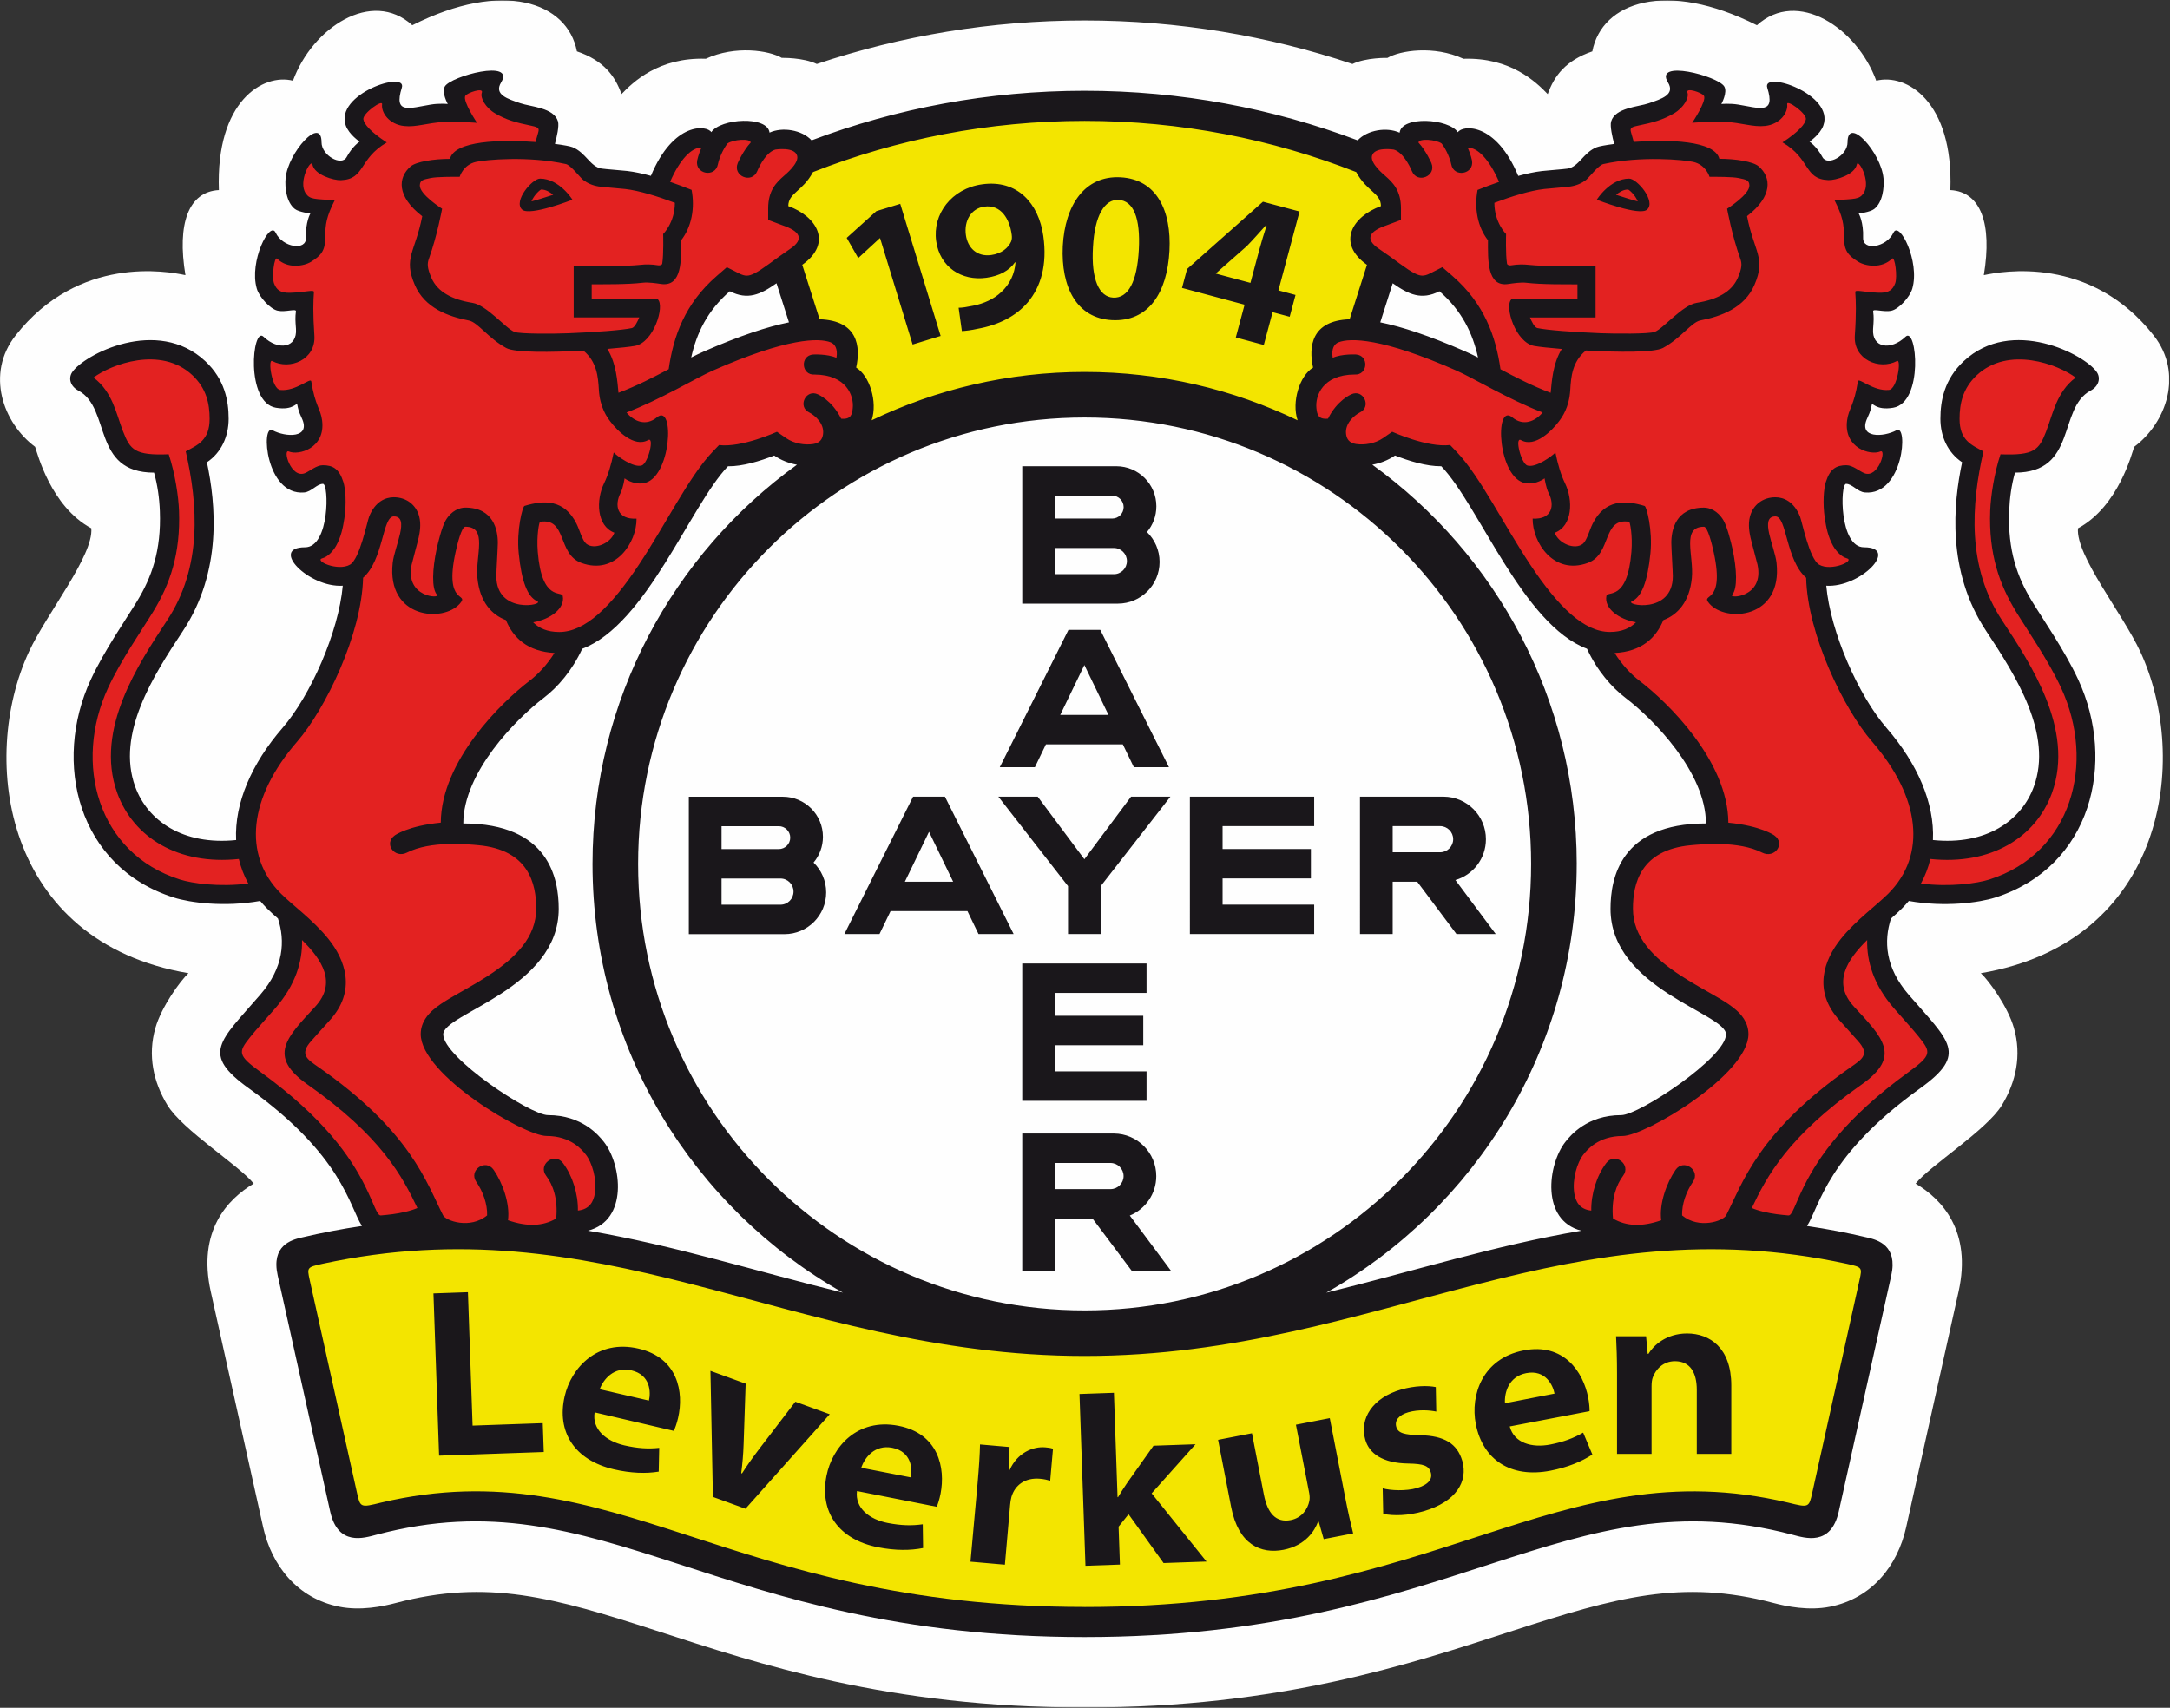 <svg xmlns="http://www.w3.org/2000/svg" xmlns:xlink="http://www.w3.org/1999/xlink" viewBox="0 0 2400 1889">
  <rect x="0" y="0" width="2400" height="1889" fill="#333333" stroke="none"/>
  <defs>
    <path id="path-1" d="M0 .433h2399.146V1888.65H0"/>
  </defs>
  <g id="Page-1" fill="none" fill-rule="evenodd">
    <g id="Bayer04-Emblem_2400x1889">
      <g id="Group-3">
        <mask id="mask-2" fill="#fff">
          <use xlink:href="#path-1"/>
        </mask>
        <path d="M687.395 104.068c12.7-13.21 41.015-40.82 93.218-39.064 32.702-15.086 70.095-9.163 84.01-.983 0 0 23.543-.56 38.723 6.75 93.145-31.22 192.783-48.12 296.226-48.12 103.44 0 203.084 16.9 296.23 48.12 15.18-7.31 38.725-6.74 38.725-6.74 13.91-8.18 51.305-14.1 84.01.99 52.2-1.75 80.512 25.86 93.217 39.07 7.21-20.18 19.786-37.16 49.327-47.25 10.53-54.7 81.73-79.4 182.07-28.92 44.78-40.58 110.48 2.66 131.99 61.34 33.05-8.33 85.45 22.43 81.95 121.01 33.49 1.76 46.51 37 37 94.09 19.92-4.22 117.72-22.42 187.81 66.64 33.43 42.49 14.02 96.77-21.54 123.26-2.37 6.63-17.25 65.94-62.13 90.11-2.67 30.07 49.42 94.35 69 136.62 55.1 118.94 27.72 320.91-176.44 355.47 9.06 8.48 29.78 36.91 36.58 60.54 8.79 30.55 2.16 60.04-13.21 85.36-16.85 27.73-79.85 67.09-95.5 86.87 29.18 17.3 62.37 52.66 47.52 119.36l-58.01 260.87c-9.51 42.5-37.84 78.47-84.06 87.78-23.44 4.73-47.91-.22-62.67-4.13-101.46-26.86-174.89-6.01-287.36 30.42-58.62 19-122.45 40.03-198.21 56.43-77.52 16.78-167.28 28.75-276.25 28.75s-198.72-11.97-276.24-28.75c-75.76-16.4-139.59-37.43-198.21-56.43-112.47-36.43-185.89-57.28-287.36-30.42-14.76 3.91-39.22 8.86-62.67 4.13-46.22-9.31-74.55-45.28-84.06-87.78l-58-260.87c-14.85-66.7 18.33-102.06 47.52-119.36-15.66-19.78-78.66-59.14-95.51-86.87-15.38-25.31-22-54.8-13.22-85.35 6.8-23.62 27.52-52.06 36.58-60.53-204.2-34.6-231.58-236.57-176.49-355.5 19.59-42.28 71.68-106.56 69.01-136.63-44.89-24.16-59.77-83.47-62.14-90.1C3.27 467.77-16.14 413.48 17.29 371c70.09-89.06 167.88-70.86 187.8-66.64-9.5-57.09 3.51-92.33 37-94.09-3.51-98.57 48.9-129.34 81.94-121.01C345.53 30.55 411.22-12.69 456 27.9 556.34-22.59 627.54 2.118 638.068 56.82c29.538 10.086 42.116 27.066 49.328 47.253" id="Fill-1" fill="#FEFEFE" mask="url(#mask-2)"/>
      </g>
      <path d="M941.162 416.078l-6.81-4.124 1.716-7.772c4.543-20.58 1.735-38.913-29.962-39.944l-7.84-.255-24.028-75.432 6.62-4.69c21.757-15.43 16.716-34.83-12.782-45.45l-7.347-2.64v-7.81c0-12.54 7.57-19.51 12.94-24.4 1.3-1.18 2.69-2.42 4.13-3.78 1.29-1.21 2.63-2.53 3.98-4.01 2.57-2.82 5.16-6.21 7.56-10.67l1.93-3.59 3.79-1.49c94.3-37.04 197-57.39 304.49-57.39 107.49 0 210.19 20.35 304.49 57.4l3.79 1.49 1.93 3.59c2.39 4.46 4.98 7.85 7.56 10.67 1.35 1.48 2.69 2.79 3.98 4.01 1.44 1.36 2.83 2.6 4.14 3.78 5.37 4.9 12.94 11.86 12.94 24.41v7.81l-7.35 2.64c-29.5 10.62-34.54 30.02-12.78 45.45l6.62 4.7-24.03 75.44-7.85.26c-31.7 1.03-34.5 19.36-29.96 39.94l1.72 7.77-6.81 4.13c-9.5 5.75-17.85 28.63-12.33 45.3l8.22 24.84-23.58-11.34c-69.81-33.56-148.06-52.37-230.73-52.37-82.67 0-160.92 18.81-230.72 52.37l-23.58 11.34 8.22-24.83c5.52-16.67-2.83-39.54-12.33-45.3m2.84 1346.07c-72.22-15.62-133.02-35.81-188.9-53.91-109.38-35.43-205.16-65-330.98-35.33-25.68 6.37-34.57 6.19-40.29-19.85l-52.17-234.84c-4.76-21.86 1.65-26.42 22.74-31.14 155.4-33.35 283.54-10.41 412.48 22.47 67.54 17.22 134.58 36.92 204.81 52.32 71.47 15.68 146.19 26.93 227.87 26.93 81.69 0 156.4-11.25 227.87-26.93 70.23-15.41 137.27-35.1 204.81-52.32 128.94-32.88 257.08-55.82 412.48-22.47 21.09 4.73 27.5 9.29 22.74 31.15l-52.17 234.84c-5.73 26.09-14.64 26.23-40.42 19.83-125.76-29.62-221.51-.06-330.85 35.36-55.88 18.1-116.68 38.29-188.9 53.92-71.72 15.52-154.76 26.54-255.57 26.54s-183.86-11.02-255.57-26.54" id="Fill-4" fill="#F3E500"/>
      <path d="M542.835 89.31c-4.538 10.58-.643 19.85 7.256 25.723 3.49 2.594 7.57 4.467 11.14 5.89 3.45 1.37 7.16 2.6 10.71 3.818 5.92 2.04 15.33 3.28 23.84 5.94 8.07 2.52 10.27 5.06 10.78 6.81.11.36-.02.84-.05 1.39-.07 1.6-.31 3.4-.63 5.26-.72 4.3-1.85 8.84-2.76 12.21l-3.32 12.29 12.62 1.64c10.06 1.3 15.73 2.55 16.72 2.93 2.22.87 4.23 2.18 6.3 3.95 1.12.96 2.17 1.98 3.18 3 1.17 1.19 2.29 2.4 3.39 3.57 2.25 2.4 5.11 5.44 8.42 7.95 3.47 2.63 7.81 4.99 13.23 5.84 4.54.71 23.39 2.12 28.85 2.76 7.61.88 15.96 2.71 24.57 5.07l9.44 2.59 3.76-9.03c11.75-28.25 25.52-39.61 35.08-43.7 4.86-2.08 8.77-2.36 11.21-2.07 1.24.14 1.93.42 2.15.52-.3-.49-.62-1.17-1.37-1.54l18.7.38c1.71-2.56 11.83-7.26 26.21-7.59 6.42-.15 11.83.69 15.31 2.06 1.71.68 2.49 1.3 2.74 1.56 39.62-2.49 58.5 17.4 50.21 34.47-2.44 5.03-5.11 8.78-7.77 11.82-1.38 1.59-2.76 3-4.1 4.28-1.48 1.42-2.92 2.71-4.27 3.93-1.6 1.45-3.09 2.82-4.43 4.19-1.48 1.51-3.02 3.25-4.4 5.27-2.94 4.31-4.77 9.37-4.77 15.53v7.81l7.35 2.65c29.7 10.69 34.95 30.39 11.69 46.21-8.49 5.78-15.91 11.39-22.7 16.32-6.69 4.86-12.18 8.61-17.29 11.21-9.21 4.69-16.76 5.62-27.59.11l-6.67-3.39-5.65 4.91c-27 23.46-39.85 50.5-46.24 79.24l-5.07 22.84 20.91-10.5c4.76-2.39 9.42-4.62 14-6.62 164.66-72.02 156.88-13.77 152.63 5.46l-1.73 7.76 6.81 4.13c7.21 4.36 14.65 19.54 14.02 35.42-.57 14.33-7.1 23.85-22.73 23.85H922.4l-.95 10.06c-1.518 16-31.43 28.22-58.8 9.32l-4.865-3.36-5.5 2.16c-15.136 5.93-32.967 11.29-46.99 11.11l-4.817-.06-3.34 3.47c-11.46 11.95-22.97 29.49-34.573 48.52-11.61 19.03-23.89 40.56-37.1 61.51-26.74 42.4-55.13 78.56-86.92 89.7l-4.41 1.55-1.98 4.23c-10.38 22.22-25.14 39.04-39.03 49.62-30.88 23.52-93.24 85.57-93.24 147.68V922h11.11c85.81 0 94.42 52.67 94.42 83.307 0 38.14-27.36 64.17-58.82 84.62-15.84 10.3-31.69 18.56-43.57 25.69-6.06 3.64-11.83 7.4-16.17 11.283-3.89 3.487-9.18 9.29-9.18 17.25 0 34.75 104.81 100.48 126.977 100.48 32.51 0 48.12 19.028 53.1 25.4 22.57 28.84 18.818 82.01-24.57 82.01H629l-4.427 3.943c-.606.525-1.52 1.255-2.75 2.09-2.627 1.77-6.87 4.12-12.885 5.91-11.86 3.523-31.6 5.163-60.77-5.696l-5.252-1.954-4.69 3.063c-14.28 9.32-49.626 6.58-58.47-8.28l-4.96-8.32-8.92 3.78c-14.52 6.144-34.35 8.467-47.91 8.967-3.75-.026-5.6-.935-8.772-6.322-4.432-7.52-8.38-18.56-15.382-32.54-15.115-30.16-42.964-72.21-111.865-121.69-27.06-19.43-28.35-27.98-26.44-34.62 1.424-4.95 5.294-11.18 12.66-20.21 7.4-9.07 17.07-19.55 28.213-32.43 28.207-32.6 30.897-65.2 22.43-93.07l-.932-3.06-2.42-2.1c-4.92-4.27-9.48-8.29-13.23-12.03-2.52-2.52-4.88-5.09-7.09-7.71l-4.1-4.87-6.27 1.08c-37.536 6.43-73 1.46-88.78-3.54-98.583-31.26-125.83-138.62-85.372-225.87 7.38-15.92 17.06-32.41 26.29-47.26 9.49-15.26 18.53-28.82 24.338-38.39 17.02-28.03 28.553-59.48 26.81-105.8-.57-15.1-2.68-30.44-6.85-45.21l-2.28-8.09h-8.41c-28.242 0-36.91-13.18-43.686-30.94-3.935-10.3-6.85-21.22-11.07-30.8-4.61-10.46-11.4-21.15-23.64-27.67-2.45-1.3-3.027-2.61-3.156-3.04-.13-.44-.092-.86.23-1.35 10.57-15.82 46.786-31.75 61.33-31.75 29.516 0 49.88 2.29 68.896 21.31 18.01 18.01 22.49 37.74 22.48 55.82-.01 16.26-6.63 30.47-19.12 38.87l-6.22 4.19 1.56 7.33c9.47 44.78 16.38 115.71-25 178.22-31.38 47.4-77.55 117.45-53.86 182.21 15.572 42.59 59.13 72.22 121.59 66.36l10.573-.99-.52-10.61c-1.81-37.07 15.61-78.31 48.53-116.26 32.46-37.42 64.5-109.68 69.39-163.61l1.14-12.47-12.52.37c-14.87.44-31.89-8.44-40.51-17.45-1.02-1.07-1.83-2.04-2.45-2.89.78-.02 1.78-.03 3.04-.03 12.55 0 20.64-8.33 25.28-16.66 4.63-8.3 7.13-18.62 8.41-28.03 1.31-9.67 1.43-19.34.78-26.6-.33-3.64-.9-7.29-1.86-10.32-2.73-8.6-9.03-10.76-12.78-10.76-4.12 0-7.55 1.33-10.05 2.61-2.04 1.04-4.08 2.41-6.15 3.84-1.27.88-2.56 1.8-3.94 2.5-.98.51-1.45.58-1.6.6-12.51 1.07-21.96-9.68-26.81-27.54-1.63-6.02-2.37-11.8-2.45-16.33 7.42 2.21 15.77 3.14 22.94 1.72 15.24-3.01 22.84-16.43 14.62-33.82-1.52-3.21-2.39-5.46-2.93-7.28-.55-1.84-.78-3.24-1.08-4.7-1.79-8.66-5.7-13.79-20.49-6.31-1.02.52-4.32 2.01-12.23.67-3.37-.57-6.89-3.15-9.96-9.98-3.06-6.8-4.73-16-5.07-25.38-.24-6.72.22-12.89 1.05-17.63 18.93 10.17 47.93 10.19 45.41-24.15-.33-4.47-.56-7.35-.6-9.95-.03-2.3.12-4.33.48-7.26.87-7.05-1.98-13.1-12.15-13.69-1.68-.1-4.11.1-6.93.43-1.76.21-3.78.47-5.82.56-1.86.08-3.14-.02-3.96-.2-3.14-.7-12.82-9.88-14.78-16.63-3.38-11.63-.67-27.76 4.36-40.03.73-1.8 1.47-3.39 2.17-4.77 6.17 6.42 14.35 10.28 21.71 11.49 9.51 1.56 27.33-1.58 26.61-20.37-.28-7.41.76-12.93 1.75-16.42.81-2.83 9.21-19.18 9.21-19.18l-15.97-1.8c-1.42-.16-9.99-1.52-11.55-2.71-4.48-3.45-6.93-14.49-6.03-24.18 1.04-11.08 9.37-26.26 17.86-35.18 2.35 9.86 10.07 17.62 17.09 21.64 6.76 3.88 23.48 9.09 31.37-5.76 2.53-4.75 5.38-8.14 7.53-10.3 1.01-1.02 1.89-1.78 2.51-2.27.24-19.14-8.17-25.11-10.39-31.21-2.78-7.65 4.22-18.67 22.86-27.58 5.87-2.81 11.5-4.61 15.87-5.46-.94 4.77-1.2 9.29-.32 13.38 1.77 8.24 7.64 12.9 14.44 14.42 5.43 1.21 11.49.46 16.3-.3 4.85-.78 10.38-1.96 16.23-2.93 4.09-.67 8.09-.8 11.07-.77 2.89.02 25.7 2.18 25.7 2.18s-11.38-20.76-12.32-23.68c-.48-1.51-.72-2.74-.77-3.58.33-.28.24.29 1.18-.28 2.15-1.3 4.89-2.59 7.96-3.83 6.73-2.71 14.96-5.09 22.54-6.41 3.72-.65 6.77-.94 9.13-1.02m1521.7 527.34c-.64.91-1.4 1.89-2.27 2.8-8.62 9.01-25.63 17.89-40.51 17.45l-12.52-.37 1.13 12.48c4.89 53.93 36.94 126.19 69.39 163.61 32.92 37.95 50.34 79.19 48.53 116.26l-.51 10.61 10.58.99c62.46 5.86 106.01-23.78 121.59-66.36 23.69-64.77-22.48-134.82-53.86-182.22-41.38-62.5-34.47-133.44-25-178.21l1.55-7.33-6.22-4.18c-12.48-8.4-19.11-22.61-19.11-38.86-.01-18.08 4.47-37.81 22.48-55.82 19.02-19.01 39.38-21.3 68.9-21.3 14.54 0 50.75 15.92 61.32 31.75.33.48.37.91.23 1.35-.13.43-.71 1.73-3.16 3.04-12.23 6.52-19.03 17.21-23.64 27.67-4.22 9.58-7.14 20.49-11.07 30.8-6.77 17.76-15.44 30.94-43.68 30.94h-8.4l-2.28 8.09c-4.17 14.77-6.28 30.12-6.85 45.21-1.74 46.32 9.79 77.77 26.81 105.81 5.81 9.57 14.85 23.13 24.34 38.39 9.23 14.85 18.91 31.34 26.29 47.26 40.46 87.26 13.21 194.62-85.37 225.88-15.78 5.01-51.24 9.98-88.77 3.55l-6.27-1.07-4.1 4.866c-2.2 2.62-4.57 5.19-7.08 7.72-3.74 3.74-8.3 7.76-13.23 12.03l-2.41 2.09-.93 3.064c-8.47 27.866-5.78 60.47 22.43 93.07 11.14 12.88 20.81 23.36 28.21 32.43 7.36 9.03 11.23 15.26 12.66 20.216 1.906 6.63.62 15.19-26.44 34.62-68.9 49.48-96.75 91.526-111.864 121.69-7.004 13.98-10.95 25.02-15.38 32.54-3.18 5.39-5.03 6.3-8.78 6.326-13.56-.5-33.39-2.82-47.91-8.97l-8.92-3.77-4.954 8.32c-8.85 14.86-44.19 17.6-58.47 8.28l-4.694-3.06-5.25 1.96c-29.172 10.85-48.91 9.21-60.772 5.69-6.02-1.79-10.26-4.14-12.885-5.91-1.23-.84-2.15-1.57-2.75-2.09-51.964-3.94-55.72-57.11-33.15-85.96 4.98-6.37 20.59-25.4 53.1-25.4 22.166 0 126.977-65.73 126.977-100.48 0-7.96-5.29-13.76-9.18-17.245-4.34-3.88-10.1-7.64-16.17-11.28-11.88-7.13-27.73-15.39-43.57-25.69-31.46-20.45-58.82-46.484-58.82-84.62 0-30.64 8.6-83.31 94.41-83.31h11.1v-11.2c0-62.11-62.36-124.16-93.24-147.673-13.9-10.58-28.65-27.4-39.04-49.613l-1.98-4.232-4.41-1.548c-31.79-11.14-60.18-47.3-86.92-89.71-13.21-20.95-25.49-42.48-37.1-61.51-11.61-19.04-23.11-36.57-34.58-48.52l-3.34-3.47-4.82.06c-14.02.18-31.85-5.18-46.98-11.12l-5.505-2.16-4.87 3.36c-27.37 18.9-57.28 6.68-58.793-9.32l-.95-10.06h-10.11c-15.627 0-22.15-9.52-22.72-23.85-.637-15.88 6.81-31.06 14.012-35.42l6.81-4.12-1.72-7.78c-4.25-19.24-12.03-77.48 152.63-5.46 4.58 2 9.23 4.23 14 6.63l20.91 10.5-5.08-22.85c-6.39-28.74-19.24-55.78-46.25-79.24l-5.65-4.91-6.67 3.39c-10.82 5.51-18.38 4.58-27.59-.11-5.11-2.6-10.6-6.35-17.29-11.21-6.8-4.93-14.21-10.54-22.707-16.32-23.252-15.82-18.002-35.52 11.69-46.21l7.35-2.64V228c0-6.164-1.83-11.22-4.76-15.527-1.37-2.02-2.92-3.76-4.39-5.27-1.344-1.373-2.835-2.746-4.434-4.192-1.35-1.22-2.78-2.51-4.27-3.93-1.33-1.28-2.72-2.69-4.1-4.27-2.65-3.04-5.33-6.79-7.77-11.82-8.29-17.07 10.58-36.96 34.71-26.05l15.61-8.82c.26-.26.93-.47 2.63-1.14 3.49-1.38 8.9-2.21 15.32-2.06 14.38.34 24.5 5.04 26.21 7.59l18.707-.37c-.75.37-1.08 1.05-1.376 1.54.22-.11.92-.38 2.15-.52 2.45-.29 6.35-.01 11.21 2.07 9.56 4.09 23.33 15.46 35.08 43.71l3.76 9.03 9.44-2.58c8.61-2.36 16.96-4.18 24.57-5.06 5.45-.64 24.3-2.05 28.84-2.75 5.42-.84 9.75-3.2 13.22-5.83 3.31-2.51 6.17-5.55 8.417-7.95 1.107-1.17 2.22-2.38 3.39-3.56 1.01-1.03 2.06-2.04 3.18-3 2.07-1.77 4.08-3.08 6.3-3.95.99-.39 6.66-1.63 16.72-2.93l12.62-1.63-3.33-12.29c-.91-3.37-2.048-7.91-2.77-12.21-.31-1.86-.55-3.66-.62-5.26-.03-.55-.157-1.03-.05-1.38.51-1.75 2.71-4.29 10.77-6.81 8.51-2.65 17.92-3.9 23.84-5.93 3.54-1.21 7.25-2.44 10.7-3.81 3.57-1.42 7.65-3.29 11.14-5.89 7.99-5.94 11.88-15.36 7.09-26.09 2.2.22 5.23.68 9.29 1.39 7.58 1.32 15.81 3.7 22.55 6.41 3.07 1.24 5.81 2.53 7.953 3.83.44.27.804.5 1.1.71-.116.89-.34 2.06-.69 3.16-.93 2.92-12.32 23.68-12.32 23.68s22.82-2.16 25.71-2.19c2.98-.02 6.98.11 11.07.78 5.85.96 11.37 2.15 16.22 2.92 4.8.76 10.87 1.51 16.29.3 6.8-1.52 12.67-6.18 14.44-14.42.88-4.09.62-8.61-.32-13.37 4.37.85 9.99 2.66 15.862 5.46 18.64 8.91 25.642 19.93 22.86 27.58-2.22 6.1-10.62 12.07-10.96 12.3l-13.048 8.73s13.29 9.91 13.63 10.18c.62.49 1.49 1.25 2.51 2.27 2.15 2.16 5 5.55 7.53 10.3 7.89 14.84 24.61 9.63 31.36 5.76 7.022-4.03 14.74-11.78 16.82-21.92 8.76 9.19 17.1 24.37 18.13 35.45.91 9.69-1.54 20.74-6.03 24.19-1.56 1.19-10.13 2.55-11.55 2.71l-15.98 1.8s8.4 16.35 9.21 19.17c1 3.49 2.04 9.01 1.75 16.42-.72 18.79 17.1 21.93 26.61 20.37 7.37-1.21 15.55-5.07 21.71-11.49.7 1.38 1.44 2.97 2.18 4.77 5.03 12.27 7.74 28.4 4.36 40.03-1.96 6.76-11.64 15.93-14.78 16.63-.82.19-2.102.29-3.96.2-2.05-.09-4.06-.35-5.822-.56-2.817-.34-5.24-.53-6.92-.43-10.17.6-13.02 6.65-12.15 13.7.36 2.924.51 4.96.48 7.26-.03 2.6-.26 5.48-.59 9.95-2.53 34.34 26.48 34.32 45.4 24.15.82 4.74 1.283 10.91 1.04 17.63-.34 9.38-2.01 18.58-5.07 25.374-3.07 6.83-6.58 9.41-9.96 9.98-7.92 1.33-11.21-.16-12.237-.67-14.79-7.47-18.7-2.35-20.5 6.31-.3 1.46-.53 2.86-1.08 4.7-.542 1.82-1.412 4.07-2.93 7.28-8.22 17.393-.62 30.805 14.61 33.82 7.17 1.42 15.52.49 22.94-1.72-.08 4.535-.82 10.31-2.452 16.333-4.84 17.86-14.3 28.61-26.81 27.54-.15-.02-.62-.09-1.6-.6-1.38-.71-2.67-1.63-3.95-2.5-2.08-1.43-4.12-2.8-6.16-3.84-2.49-1.28-5.93-2.61-10.05-2.61-3.75 0-10.05 2.16-12.772 10.76-.96 3.03-1.53 6.68-1.86 10.32-.65 7.26-.53 16.93.78 26.6 1.27 9.41 3.78 19.73 8.4 28.03 4.64 8.34 12.73 16.67 25.27 16.67 1.12 0 2.07.05 2.86.12" id="Fill-6" fill="#E32221"/>
      <path d="M1130.585 1405.773V1253.83h101.482c25.85.18 46.75 21.195 46.75 47.102 0 19.7-12.095 36.587-29.257 43.623l45.637 61.218h-43.433l-43.42-57.862h-41.59v57.87h-36.17zm112.073-104.87c0-7.97-6.403-14.418-14.34-14.495h-61.563v28.924h61.566c7.94-.08 14.34-6.525 14.34-14.43zm25.4-235.193v32.566h-101.3v25.33l97.674-.016v32.548h-97.673v28.953h101.3v32.55h-137.47v-151.93h137.47zM899.8 954.106c8.598 8.377 13.94 20.083 13.94 33.045 0 25.43-20.625 46.1-46.06 46.14H761.84V881.3l104.097.002c24.433.046 44.224 19.878 44.224 44.323 0 10.842-3.9 20.775-10.36 28.48zm-101.774 46.605h65.158c7.986 0 14.432-6.47 14.432-14.49 0-7.99-6.442-14.46-14.428-14.46h-65.162v28.96zm0-61.5h63.29c6.988 0 12.67-5.67 12.67-12.66 0-6.97-5.682-12.66-12.67-12.66h-63.29v25.33zm229.454-19.11l-26.69 55.19h53.36l-26.673-55.19zm93.58 113.06h-38.845l-12.23-25.33h-85.022l-12.243 25.34h-38.83l75.97-151.93h35.22l75.98 151.93zm471.77-119.36h-52.546v28.94h52.545c7.95-.04 14.37-6.52 14.37-14.46 0-7.95-6.43-14.42-14.38-14.47zm-25.404 61.5h-27.144v57.87h-36.17V881.22h92.4c25.912.082 46.897 21.126 46.897 47.07 0 21.423-14.16 39.467-33.75 45.155l44.58 59.706h-43.42l-43.4-57.87zm-113.963-94.06v32.56h-101.3v25.33l97.673-.01v32.55h-97.67v28.95h101.3v32.55h-137.473V881.23h137.472zm-202.55 0h43.54l-77.053 98.92v53.01h-36.184v-53.01l-77.04-98.92h43.524l51.615 69.19 51.6-69.18zm-51.61-145.63l-26.69 55.19h53.363l-26.672-55.19zm93.58 113.06h-38.84l-12.23-25.33h-85.023l-12.242 25.33h-38.826l75.965-151.93h35.22l75.98 151.93zM1268.54 588.5c8.6 8.377 13.95 20.083 13.95 33.047 0 25.43-20.63 46.1-46.065 46.14h-105.83v-152l104.1.008c24.43.05 44.222 19.88 44.222 44.32 0 10.85-3.9 20.78-10.36 28.48zm-101.77 46.6h65.16c7.99 0 14.435-6.478 14.435-14.493 0-7.984-6.44-14.46-14.43-14.46h-65.156V635.1zm0-61.505h63.29c6.99 0 12.677-5.674 12.677-12.666 0-6.97-5.683-12.67-12.674-12.67l-63.287-.01v25.33zm497.72 978.57l54.81-10.653c-1.666-9.055-9.8-26.837-31.367-22.644-19.464 3.78-24.213 21.78-23.447 33.3zm93.544 8.765l-88.287 16.895c4.784 18.348 24.5 23.958 44.87 20 14.96-2.91 25.94-7.143 36.34-13.164l10.185 24.24c-11.933 7.86-27.434 14.18-46.264 17.84-44.167 8.59-74.998-12.18-82.668-51.64-6.2-31.9 7.294-72.49 53.016-81.38 44.296-8.61 65.76 23.63 71.33 52.29 1.198 6.16 1.586 11.82 1.478 14.93zm-228.207 113.62l-.59-28.27c8.81 2.46 25.71 3.182 37.615-.23 13.425-3.85 17.6-10.3 15.595-17.306-2.123-7.41-7.79-9.558-24.703-9.88-28.74-.317-43.57-11.24-47.796-26.58-6.59-22.98 8.144-46.24 39.61-55.266 15.05-4.314 29.52-4.583 38.42-2.73l.513 27.102c-6.45-1.378-19.26-2.6-30.86.73-10.53 3.02-15.39 9.132-13.36 16.202 2.01 7.003 8.93 8.743 26.68 9.22 26.62.614 40.69 9.335 46.3 28.32 6.48 22.613-6.48 45.33-43.01 55.81-16.91 4.846-32.74 5.244-44.39 2.875zm-59.116-105.91l17.04 87.644c3.19 16.41 6.24 29.653 8.84 39.864l-32.58 6.334-5.51-19.294-.84.165c-3.46 9.405-13.31 26.1-38.13 30.93-24.94 4.844-49.79-5.597-57.89-47.245l-14.46-74.388 37.46-7.284 13.21 67.93c3.95 20.292 13.26 31.317 29.65 28.13 12.68-2.464 18.93-12.644 20.6-21.052.55-2.694.47-5.79-.16-9.046l-14.66-75.41 37.46-7.28zm-238.74-28.04l4.03 115.492.54-.02c3.02-5.073 6.56-10.653 9.86-15.45l29.37-41.48 46.47-1.625-48.52 54.335 60.69 75.43-47.5 1.655-38.73-53.986-11.02 13.75 1.47 41.92-38.11 1.33-6.63-190.02 38.12-1.33zm-158.63 186.82l7.83-86.46c1.7-19.45 2.49-31.88 2.71-43.222l32.68 2.856-.91 25.4.98.082c8.49-19.074 25.7-26.33 39.54-25.116 3.55.306 5.46.567 8.42 1.51l-3.09 35.388c-3.38-.98-6.61-1.76-11.17-2.162-16.51-1.443-27.85 6.874-31.72 20.237-.7 2.612-1.16 5.625-1.43 8.644l-5.78 66.17-38.01-3.322zm-120.8-103.9l54.81 10.656c1.85-9.018.97-28.553-20.6-32.747-19.46-3.78-30.61 11.12-34.21 22.09zm83.45 43.17l-88.19-17.404c-2.43 18.802 13.75 31.39 34.12 35.35 14.97 2.906 26.73 3.095 38.63 1.408l.37 26.288c-14.01 2.82-30.75 2.87-49.58-.79-44.16-8.58-64.97-39.39-57.3-78.85 6.2-31.9 33.92-64.48 79.64-55.59 44.3 8.61 52.12 46.54 46.55 75.2-1.19 6.154-2.96 11.553-4.22 14.396zm-250.26-150.364l38.96 14.178-2.25 66.585c-.35 11.82-1.36 22.2-2.64 32.4l.82.3c5.73-8.93 11.57-17.18 18.68-26.57l40.35-52.72 38.05 13.84-93.21 104.53-36.03-13.11-2.71-139.45zm-122.44 20.344l54.41 12.56c2.16-8.95 1.96-28.508-19.44-33.45-19.32-4.46-30.98 10.046-34.96 20.884zm81.9 46.05l-87.52-20.47c-3.09 18.7 12.64 31.85 32.86 36.514 14.86 3.43 26.61 4.025 38.56 2.756l-.55 26.283c-14.1 2.326-30.83 1.792-49.52-2.523-43.84-10.12-63.56-41.632-54.51-80.8 7.31-31.662 36.14-63.26 81.53-52.782 43.97 10.153 50.46 48.334 43.9 76.78-1.41 6.106-3.36 11.44-4.73 14.236zm-259.54 27.43l-6.26-179.48 38.13-1.33 5.16 147.56 77.61-2.71 1.12 31.92-115.74 4.04zm1302.76-1.976v-89.37c0-15.93-.47-29.353-1.06-40.736h33.19l1.79 19.403h.87c5.28-8.89 19.39-22.49 42.68-22.49 25.15 0 48.91 15.92 48.91 57.49v75.71h-38.16v-70.84c0-18.75-7.11-31.69-24.17-31.69-13.13 0-21.24 9.2-24.44 17.76-1.04 2.58-1.41 6.42-1.41 9.85v74.92h-38.16zm12.09-1398.51c-5.15 0-9.43 2.834-13.21 5.786 9.38 3.07 19.8 6.314 24.07 7.3-2.91-7.17-9.71-13.09-10.85-13.09zm-34.46 11.23s14.4-23.32 35.81-23.32c8.7 0 29.93 25.06 19.85 34.253-8.38 7.65-55.65-10.934-55.65-10.934zm-1132.93 0s-47.27 18.584-55.66 10.933c-10.07-9.194 11.15-34.25 19.86-34.25 21.42 0 35.81 23.32 35.81 23.32zm-34.46-11.23c-1.14 0-7.94 5.916-10.86 13.09 4.27-.99 14.7-4.234 24.08-7.304-3.78-2.953-8.06-5.79-13.21-5.79zm410.69 171.425l-35.97-117.63-.44.13-23.75 21.87-12.74-22.34 32.8-29.57 26.41-8.08 44.68 146.13-30.98 9.47zm54.5-14.84l-3.62-25.81c4.45-.05 8.71-.81 16.04-2.27 11.88-2.34 23.23-7.52 31.08-15.05 9.54-8.76 14.85-20.14 15.81-32.8l-.57-.15c-6.42 9.07-16.74 14.99-31.63 17.08-27.2 3.82-51.48-11.62-55.54-40.51-4.21-29.95 16.96-58.12 50.75-62.87 39.2-5.51 62.69 21.22 67.75 57.24 4.45 31.6-2.54 55.85-17.15 73.27-12.93 15.21-32.25 25.2-55.79 29.35-6.32 1.44-12.97 2.27-17.11 2.49zm24.62-137.67c-14.12 1.98-22.48 15.35-20.17 31.57 1.96 13.81 12.09 24.19 28.06 21.95 11.48-1.62 18.7-7.85 21.89-14.82.83-2.06 1.16-4.4.71-7.59-2.28-17.27-11.63-33.77-30.49-31.12zM1229.8 354.1c-39.018-2.05-56.493-36.48-54.383-81.77 2.4-45.79 24.48-78.28 63.76-76.226 40.236 2.107 56.55 37.15 54.24 81.233-2.437 46.567-23.26 78.87-63.616 76.756zm1.385-24.888c16.554.867 26.493-17.567 28.356-53.126 1.82-34.844-5.85-54.12-22.48-54.99-15.25-.8-26.41 17.13-28.24 52.33-2.18 36.003 6.99 54.982 22.35 55.787zm166.56 52.36l-30.963-8.293 9.715-36.25-69.2-18.54 5.6-20.9 83.91-74.47 40.488 10.85-23.37 87.22 18.903 5.07-6.463 24.13-18.905-5.07-9.714 36.25zm-53.04-78.925l38.26 10.25 9.83-36.685c2.33-8.7 5.066-17.474 8.042-26.684l-.81-.286c-7.464 8.268-13.782 15.544-21.11 23.044l-33.95 29.943-.264.41zM897.6 155.23c93.897-35.44 195.668-54.833 301.972-54.833 106.303 0 208.076 19.392 301.974 54.833 10.815-11.532 32.127-14.937 46.423-8.473 2.22-18.89 54.27-15.658 64.41-.498 4.81-7.86 41.78-11.78 66.78 48.32 9.19-2.52 18.11-4.44 26.23-5.39 5.37-.63 23.94-2 28.41-2.7 12.48-1.95 17.47-17.92 32.17-23.67 2.5-.98 9.6-2.35 19.33-3.6-1.98-7.33-4.89-19.75-3.39-24.88 4.47-15.3 29.98-16.11 41.66-20.13 13.52-4.65 29.61-9.32 21.19-23.05-15.86-25.86 55.25-7.11 62.24 4.45 3.96 6.55-3.2 19.43-3.2 19.43s9.17-.92 18.75.66c23.31 3.83 41.47 11.28 32.05-18.64-6.15-19.54 74.69 6.86 61.96 41.88-3.63 9.97-15.23 17.73-15.23 17.73s8 5.28 14.24 17.04c5.67 10.67 27.81-1.69 27.81-16.28 0-29.82 37.08 11.08 39.75 39.76.93 10.04-.83 26.72-10.32 34.02-4.61 3.54-17.08 4.95-17.08 4.95s5.51 9.42 4.84 26.78c-.58 15.04 25.93 10.78 33.6-5.6 6.36-13.59 29.55 31.91 20.81 61.96-2.79 9.58-14.96 22.56-23.02 24.37-8.67 1.94-20.68-2.64-20.27.69.87 7.06.64 9.86-.06 19.38-1.57 21.33 19.67 24.3 35.94 8.68 12.39-11.9 20.26 72.85-13.77 78.59-20.12 3.39-22.9-6.94-23.7-3.06-.73 3.51-1.17 6.69-4.85 14.48-10.72 22.68 17.87 21.31 32.36 13.44 13-7.06 7.8 72.52-35.06 68.84-8.15-.7-13.96-9.5-20.8-9.5-6.69 0-7.51 70.16 19.82 70.16 39.87 0-4.08 44.84-41.73 42.51 4.65 51.56 35.75 121.69 66.73 157.41 34.03 39.23 53.18 83.11 51.23 123.92 58.94 6.05 97.86-21.43 111.59-58.97 21.39-58.47-20.27-123.3-52.69-172.26-43.91-66.32-36.26-141.03-26.61-186.65-16.08-10.82-24.02-28.8-24.02-48.08-.01-20.19 4.45-43.73 25.73-63.68 53.19-49.89 134.35-7.28 147.32 12.13 4.26 6.38 2.4 15.38-6.94 20.36-36.37 19.39-14.57 90.72-83.62 90.72-3.89 13.78-5.89 28.24-6.44 42.61-1.65 43.87 9.16 73.19 25.2 99.62 11.58 19.08 36.07 54.1 51.2 86.74 42.37 91.4 14.74 207.26-92.1 241.14-17.66 5.6-55.54 10.74-95.29 3.68-2.46 2.93-5.1 5.81-7.92 8.64-3.39 3.39-7.42 7-11.78 10.81-8.05 24.78-6.55 54.05 19.64 84.33 44.91 51.9 65.99 65.15 12.52 103.55-103.27 74.15-110.93 130.09-125.02 152.24 21.82 3.17 44.15 7.4 67.06 12.82 11.02 2.61 33.48 8.75 26.1 41.88l-58.09 261.22c-8.65 38.63-37.42 29.19-51.2 25.55-251.18-66.48-372.36 113.19-783.01 113.19-410.66 0-531.83-179.68-783.01-113.2-13.78 3.64-42.55 13.08-51.2-25.55l-58.07-261.22c-7.39-33.14 15.07-39.27 26.1-41.89 22.91-5.42 45.24-9.65 67.06-12.82-14.09-22.15-21.75-78.09-125.02-152.24-53.48-38.4-32.4-51.65 12.51-103.55 26.2-30.28 27.7-59.54 19.65-84.33-4.36-3.81-8.39-7.42-11.78-10.81-2.82-2.82-5.46-5.7-7.92-8.64-39.75 7.07-77.63 1.92-95.29-3.68-106.79-33.84-134.43-149.7-92.05-241.1 15.13-32.64 39.62-67.66 51.2-86.74 16.04-26.43 26.85-55.76 25.2-99.62-.54-14.37-2.54-28.83-6.43-42.62-69.05 0-47.25-71.33-83.62-90.72-9.34-4.98-11.2-13.97-6.93-20.36 12.96-19.41 94.13-62.01 147.32-12.13 21.28 19.96 25.75 43.5 25.74 63.68 0 19.28-7.94 37.26-24.02 48.08 9.65 45.62 17.3 120.32-26.61 186.65-32.42 48.96-74.08 113.79-52.69 172.26 13.74 37.54 52.65 65.02 111.59 58.97-1.94-40.81 17.21-84.69 51.23-123.93 30.98-35.72 62.08-105.85 66.73-157.41-37.64 2.33-81.59-42.51-41.72-42.51 27.34 0 26.52-70.16 19.83-70.16-6.84 0-12.66 8.8-20.8 9.5-42.85 3.68-48.06-75.91-35.05-68.84 14.48 7.86 43.08 9.24 32.36-13.44-3.68-7.79-4.13-10.98-4.85-14.48-.8-3.88-3.58 6.45-23.7 3.06-34.03-5.74-26.16-90.49-13.77-78.59 16.27 15.62 37.52 12.64 35.95-8.68-.7-9.53-.93-12.32-.06-19.39.41-3.34-11.59 1.24-20.26-.7-8.07-1.81-20.24-14.79-23.02-24.37-8.74-30.04 14.45-75.55 20.81-61.96 7.67 16.38 34.18 20.64 33.6 5.6-.67-17.36 4.84-26.78 4.84-26.78s-12.48-1.41-17.08-4.95c-9.49-7.3-11.26-23.98-10.32-34.02 2.68-28.67 39.76-69.58 39.76-39.76 0 14.59 22.14 26.95 27.81 16.28 6.24-11.76 14.24-17.04 14.24-17.04s-11.6-7.77-15.22-17.74c-12.74-35.02 68.11-61.41 61.96-41.88-9.43 29.93 8.73 22.48 32.05 18.64 9.58-1.58 18.75-.66 18.75-.66s-7.16-12.88-3.2-19.44c6.99-11.56 78.11-30.32 62.25-4.46-8.42 13.73 7.67 18.4 21.19 23.05 11.68 4.01 37.19 4.83 41.66 20.12 1.5 5.13-1.4 17.55-3.38 24.88 9.73 1.26 16.84 2.62 19.33 3.6 14.7 5.75 19.7 21.72 32.17 23.67 4.47.69 23.04 2.07 28.42 2.69 8.12.94 17.04 2.87 26.23 5.39 25-60.11 61.97-56.18 66.79-48.33 10.15-15.16 62.2-18.39 64.42.5 14.29-6.47 35.61-3.06 46.42 8.47zm602.406 35.117c-93.026-36.547-194.357-56.627-300.434-56.627-106.08 0-207.405 20.08-300.43 56.627-11.558 21.49-27.304 23.075-27.304 37.604 31.46 11.33 49.567 40.76 15.446 64.97l19.184 60.23c42.34 1.38 45.57 30.24 40.448 53.44 14.9 9.03 23.88 37.87 17.123 58.3 71.27-34.27 151.16-53.47 235.53-53.47s164.26 19.2 235.54 53.47c-6.77-20.43 2.22-49.27 17.12-58.29-5.12-23.19-1.9-52.06 40.44-53.43l19.18-60.22c-34.12-24.21-16.01-53.64 15.45-64.96 0-14.52-15.75-16.11-27.31-37.6zm-627.422 166.21l-13.767-43.22c-17.775 12.473-31.774 18.936-51.67 8.817-24.875 21.614-36.71 46.374-42.688 73.264 4.94-2.482 9.77-4.798 14.52-6.877 39.31-17.19 69.91-27.21 93.59-31.98zm667.746-43.22l-13.77 43.22c23.687 4.773 54.286 14.788 93.6 31.984 4.752 2.08 9.587 4.4 14.53 6.88-5.98-26.89-17.815-51.65-42.69-73.26-19.896 10.12-33.894 3.66-51.67-8.82zm-834.584 642.31c0 272.738 221.092 493.83 493.83 493.83 272.737 0 493.83-221.092 493.83-493.83 0-272.735-221.093-493.827-493.83-493.827-272.738 0-493.83 221.092-493.83 493.828zm1038.08.002c0 203.46-111.644 380.84-277.01 474.23 95.396-23.39 186.184-52.26 282.137-68.57-44.91-11.33-37.318-73.12-17.72-98.17 5.708-7.3 24.186-29.67 61.853-29.67 19.63 0 115.868-63.82 115.868-89.37 0-23.12-127.737-50.35-127.737-138.84 0-33.59 10.82-94.41 105.52-94.41 0-56.24-57.986-115.33-88.86-138.84-15.436-11.76-31.5-30.21-42.676-54.41-70.91-26.74-119.41-158.38-161.15-201.88-16.3.21-35.84-5.87-51.18-11.88-7.52 5.19-16.28 8.58-25.13 10.16 136.96 98.84 226.1 259.83 226.1 441.62zm-811.504 474.23c-165.365-93.39-277-270.77-277-474.23 0-181.79 89.138-342.78 226.096-441.62-8.85-1.58-17.613-4.97-25.132-10.16-15.342 6.01-34.875 12.09-51.182 11.88-41.748 43.5-90.247 175.13-161.158 201.87-11.173 24.19-27.238 42.64-42.675 54.4-30.87 23.51-88.86 82.6-88.86 138.84 94.7 0 105.53 60.82 105.53 94.41 0 88.49-127.73 115.72-127.73 138.84 0 25.54 96.24 89.36 115.87 89.36 37.67 0 56.15 22.37 61.86 29.66 19.6 25.05 27.2 86.83-17.72 98.16 95.95 16.3 186.74 45.17 282.13 68.56zm267.252 347.69c99.88 0 182.164-10.91 253.22-26.29 71.804-15.54 132.254-35.63 187.818-53.63 109.393-35.43 207.832-66.02 336.954-35.57 23.058 5.72 23.148 5.63 26.894-11.44l52.17-234.84c3.036-13.92 3.036-14.04-14.266-17.91-152.898-32.82-279-10.35-407.36 22.38-67.655 17.25-134.828 36.97-205.178 52.41-72.215 15.84-147.712 27.18-230.252 27.18-82.54 0-158.036-11.34-230.253-27.19-70.35-15.44-137.52-35.16-205.17-52.41-128.36-32.73-254.46-55.2-407.35-22.38-17.3 3.87-17.3 3.99-14.27 17.91l52.17 234.83c3.75 17.07 3.84 17.16 26.9 11.43 129.13-30.46 227.56.13 336.96 35.57 55.56 18 116.01 38.08 187.82 53.62 71.06 15.38 153.34 26.28 253.22 26.28zM2263.02 477.23c3.993-10.46 6.975-21.54 11.264-31.26 4.224-9.584 10.544-20.326 21.41-28.28-19.294-14.584-74.39-35.45-109.352-2.663-15.49 14.52-19.072 31.42-19.067 48.28-.04 23.74 13.393 29.07 26.41 35.99-13.506 58.95-18.395 128.02 20.717 187.09 16.083 24.292 35.815 54.46 48.534 86.414 12.745 32.03 19.586 68.64 6.378 104.75-17.758 48.55-67.06 79.71-134.34 72.61-2.227 9.33-5.69 18.42-10.467 27.16 32.404 4.1 62.18-.2 75.667-4.47 91.165-28.9 118.052-128.62 79.33-212.14-7.216-15.56-16.69-31.67-25.71-46.19-9.51-15.3-18.572-28.89-24.393-38.48-17.89-29.48-30.08-62.84-28.25-111.36.6-15.75 4.38-41.09 11.4-62.18 37.47 1.47 42.58-4.88 50.48-25.25zm-453.534 211.1c-19.533-3.4-35.465-15.6-32.8-29.12 1.212-6.152 23.19 6.41 27.64-48.8 1.485-18.45-1.627-33.102-2.477-33.24-30.01-4.9-19 35.675-45.72 45.467-37.91 13.89-61.32-22.775-61.03-48.98 21.74 1.198 24.62-14.924 17.66-28.36-2.92-5.632-4.46-16.212-4.46-16.212s-9.01 7.13-20.71 5.424c-31.14-4.54-35.2-89.5-15.11-72.92 12.35 10.18 25.4 4.54 33.68-5.33-37.49-14.35-76.76-38.13-95.37-46.35-82.61-36.45-117.57-36.22-130.36-31.29-4.35 1.67-8.28 6.65-6.48 17.17 10.18-4.57 25.78-3.69 25.78-3.69 14.77 1.07 13.17 23.23-1.61 22.16-35.53.24-43.53 23.71-42.19 37.02.7 6.91 1.75 12.87 12.82 11.82 10.2-20.59 25.66-26.89 25.66-26.89 13.36-6.39 22.94 13.65 9.58 20.04-6.38 3.36-16.79 12.23-15.22 24 .72 5.4 3.46 9.71 10.91 10.86 9.23 1.43 21.11-.44 29.86-6.48l10.21-7.06s38.92 17.77 64.04 14.67l7.01 7.31c13.73 14.3 27.15 35.54 39.99 56.88 12.87 21.37 26.57 45.39 41.48 67.91 31.14 47.02 59.8 74.68 88.29 74.68 13.01 0 22.32-4.08 28.85-10.73zm-23.724 33.93c8.427 13.45 18.393 23.857 27.72 30.96 30.795 23.45 97.658 88.44 98.058 156.79 36.352 3.517 50.83 14.06 50.83 14.06 12.698 8.984.38 26.12-13.48 19.05-25.967-13.242-66.748-9.264-78.732-8.18-55.894 5.07-64.14 42.71-64.14 70.096 0 31.415 22.32 54.26 53.253 74.37 15.71 10.207 31.43 18.39 43.2 25.46 6.16 3.69 12.78 7.946 18.04 12.66 4.33 3.873 13.25 12.81 13.25 26.35 0 44.876-114.25 112.7-139.2 112.7-26.82 0-39.28 15.355-43.47 20.707-6.72 8.6-12.33 27.072-9.99 42.444 1.49 9.7 6.1 18.04 18.83 19.366-.33-18.334 6.07-38.79 16.58-52.606 9.42-12.38 27.99 1.74 18.58 14.125-7.32 9.64-13.25 25.436-11.12 47.29 14.74 8.58 31.93 9.315 53.32 1.89-2.39-18.21 5.87-41.314 15.87-55.767 8.85-12.79 28.04.486 19.19 13.278-7.32 10.59-12.41 24.742-11.96 37.138 18.91 15.55 45.61 6.02 48.71-.09 4.69-9.25 9.11-19.3 14.6-30.24 5.97-11.89 13.13-24.73 22.94-38.65 19.9-28.22 49.77-59.78 100.37-95.14 12.1-8.45 21.55-13.93 7.68-29.09-5.89-6.43-12.32-14.03-19.74-22.06-30.81-33.37-17.19-67.73.8-90.34 8.73-10.97 19.46-20.87 28.84-29.12 8.8-7.75 17.45-14.83 23.77-21.15 42.79-42.79 35.63-106.54-17.8-168.14-31.32-36.11-71.47-118.62-72.98-181.33-22.75-19.81-21.13-67.87-34-67.87-18.09 0-.74 33.54 1.24 51.23 6.94 61.91-56.01 66.52-74.34 45.15-10.77-12.55 17.77 2.86 4.96-56.32-2.04-9.42-6.78-28.64-10.9-28.64-25.28 0-10.94 32.08-13.38 56.81-2.61 26.43-15.79 40.59-31.52 46.48-8.08 19.72-24.11 34.82-53.82 36.36zm279.313 317.548c-22.266 21.88-38.85 47.394-14.498 73.768 31.313 33.92 53.184 54.555 8.33 86.08-81.72 57.434-104.93 101.856-121.42 136.59 3.46 1.47 7.82 2.906 13.12 4.164 10.424 2.48 19.044 3.298 27.257 4.02 4.38.39 7.047-11.68 17.58-32.762 15.885-31.792 45.245-74.835 115.317-125.734 25.94-18.84 24.97-22.07 11.65-38.79-7.23-9.087-16.94-19.4-28-32.182-22-25.43-29.92-51.235-29.33-75.145zm-372.985-688.7c1.704 4.036 4.943 11.026 8.15 11.75 10.22 2.305 40.73 4.584 70.456 5.755 14.86.588 53.32.947 59.43-1.506 10.01-4.02 30.467-29.63 46.642-32.176 22.1-3.47 38.455-11.98 45.187-27.54 4.847-11.21 4.76-15.83 2.746-21.39-9.19-25.38-14.54-55.1-14.54-55.1s25.03-15.8 24.65-25.84c-.22-5.76-3.36-6.31-11.79-8.08-7.24-1.51-24.45-1.38-32.3-1.38 0 0-3.72-13.3-18-16.5-10.89-2.44-57.92-6.79-99.45 2.37-5.45 1.21-15.95 15.19-19.25 17.69-4.28 3.25-9.85 5.98-17.12 7.11-4.59.72-23.66 2.16-29.18 2.8-15.56 1.81-35.52 7.99-54.96 15.27 0 21.98 12.95 34.54 12.95 34.54s-.66 22.56 1 32.55c.09 1.78 2.94 2.32 4.05 2.13 8.28-1.38 15.07-1.15 19.36-.64 17.27 2.07 74.57 1.82 74.57 1.82v56.41h-72.56zm61.812 36.71c-15.123 12.26-16.39 29.485-17.194 43.297-1.15 19.776-9.086 30.463-12.88 35.45-7.062 9.272-25.933 29.048-41.606 20.27-7.29-4.084.013 25.766 6.988 28.064 9.355 3.08 27.96-10.91 31.08-14.35 2.645 13.29 6.282 25.18 10.525 33.82 9.324 18.98 8.452 47.5-11.285 54.93 4.185 11.86 22.32 19.48 31.224 12.1 4.314-3.58 7.32-15.36 10.707-22.12 13.46-26.87 35.7-26.26 57.53-19.61 2.09.63 8.97 26.48 6.37 52.43-3.13 31.29-9.75 48.13-20.35 52.91-9.24 4.17 45.11 15.17 45.11-27.68 0-4.92-1.58-30.34-1.64-36.42-.15-14.36 4.65-39.42 36.03-39.42 6 0 15.18 3.08 21.71 14.2 4.23 7.21 8.68 25.81 9.82 31.08 4.96 22.9 5.82 44.57-.33 51.14-4.25 4.54 35.69 3.2 28.13-33.16-.7-3.38-6.53-24.36-7.79-30.08-1.19-5.42-2.88-14.56-.62-23.28 3.38-13.04 14.33-21.33 28.14-21.33 9.42 0 20.67 4.93 27.26 21.38 2.27 5.64 10.3 46.79 21.14 53.14 13.44 7.86 40.68-4.5 30.29-7.14-5.58-1.42-11.64-7.85-14.85-13.63-5.49-9.86-7.63-20.13-9.19-30.53-2.47-16.48-1.23-32.61 1.13-40.07 4.64-14.67 11.5-18.61 22.78-18.61 7.1 0 14.45 6.67 19.84 8.81 15.43 6.12 24.98-27.19 17.63-24-10.6 4.59-40.65-3.43-36.73-34.29 1.68-13.15 7.69-16.01 12-43.35.74-4.66 16.9 11.26 34.29 9.55 9.31-.92 13.98-34.67 8.95-32.01-19.71 10.41-48.52-1.63-46.66-28.24 1.71-24.49 1.19-38.89.49-48-.24-3.18 9.31.25 26.25.74 11.19.33 15.14-3.44 17.84-10.3 2.79-7.08-.25-30.59-3.42-27.43-11.48 11.43-29.56 8.35-37.47 3.43-11.02-6.86-15.67-12.25-15.67-26.7 0-15.03-1.47-23.51-10.53-41.38 22.53-1.47 27.47-.78 32.08-7.59 8.8-13-6-38.88-7.37-31.96-2.28 11.54-23.53 17.66-31.51 17.35-27.12-1.05-19.24-23.36-50.72-41.73 18.08-11.78 25.38-20.67 25.9-25.77.66-6.55-21.44-22.22-20.72-16.51 1.18 9.37-7.93 22.28-24.32 24.08-13.71 1.51-25.44-3.53-44.86-4.56-13.63-.72-35.86 1.08-35.86 1.08s16.12-23.94 13.03-29.8c-1.82-3.46-20.66-9.85-18.31-3.59 2.1 5.57-4.1 16.73-14.87 22.98-12.38 7.17-22.52 10.03-40.4 13.71-8.33 1.71-8.33 3.18-6.73 8.54.82 2.75 1.83 6.34 2.65 9.32 38.24-2.86 89.62-1.6 94.64 18.68 18.18 0 37.42 3.11 43.49 8.34 14.29 12.31 15.55 33.22-12.85 55.09 7.77 39.94 21.24 45.92 8.17 76.13-10.96 25.34-36.68 34.77-59.73 39.23-9.93 1.92-21.33 19.55-41.34 30.41-9.65 5.23-49.61 4.84-85.32 2.85zm-94.303 20.65c16.81 8.917 35.05 18.34 55.42 26.05 1.19-11.69 2.19-32.105 12.31-48.515-13.76-1.125-24.92-2.35-30.48-3.33-20.57-3.623-33.27-43.73-25.32-51.547h73.12v-16.582c-12.63-.092-38.98.34-56.96-1.81-5.28-.633-14.36.62-19.52 1.406-23.83 3.63-22.49-26.93-22.49-48.37-11.54-14.726-15.34-35.483-11.52-55.69 7.59-3.025 15.63-6.068 23.78-8.876-10.72-24.84-24.03-38.4-34.65-37.79 3.29 7.22 4.69 14.043 4.69 14.043 2.79 15.302-20.17 19.485-22.96 4.182-1.2-5.99-5.38-16.25-10.6-22.9-5.93-4.38-25.15-5.97-25.64-1.07 8.44 9.1 14.33 22.72 14.33 22.72 5.95 14.37-15.61 23.3-21.56 8.93-2.91-6.95-10.49-21.22-20.09-23.86 0 0-21.29-3.44-24.05 6.88-2.25 8.43 13.24 20.95 14.73 22.28 8.08 7.18 17.31 15.78 17.31 35.89v12.76l-16.04 6c-18.22 6.21-24.98 14.76-8.16 26.07 8.63 5.8 16.41 11.59 23.29 16.58 6.66 4.84 11.54 8.13 15.8 10.3 6.5 3.31 10.28 3.78 17.51.11l13.34-6.79 11.3 9.82c35.1 30.5 47.82 66.58 53.02 103.08zm-920.05 0c5.2-36.508 17.92-72.587 53.02-103.085l11.3-9.82 13.34 6.787c7.22 3.68 11 3.21 17.51-.1 4.26-2.17 9.14-5.46 15.8-10.3 6.88-4.994 14.66-10.78 23.28-16.585 16.82-11.312 10.06-19.862-8.16-26.076l-16.04-6.01v-12.76c0-20.11 9.23-28.72 17.31-35.9 1.49-1.33 16.98-13.84 14.73-22.28-2.75-10.32-24.05-6.88-24.05-6.88-9.6 2.63-17.17 16.91-20.08 23.85-5.96 14.37-27.51 5.44-21.56-8.94 0 0 5.88-13.62 14.33-22.73-.49-4.9-19.72-3.31-25.64 1.06-5.22 6.65-9.4 16.91-10.6 22.9-2.79 15.3-25.75 11.12-22.96-4.19 0 0 1.4-6.82 4.7-14.04-10.63-.61-23.93 12.95-34.65 37.79 8.14 2.81 16.18 5.85 23.78 8.87 3.82 20.21.02 40.97-11.52 55.69-.01 21.44 1.34 52-22.49 48.38-5.16-.79-14.24-2.04-19.52-1.41-17.98 2.15-44.33 1.72-56.96 1.81v16.58h73.12c7.95 7.82-4.75 47.93-25.32 51.55-5.56.98-16.72 2.21-30.48 3.33 10.12 16.41 11.12 36.83 12.31 48.52 20.37-7.71 38.61-17.13 55.43-26.05zm-94.31-20.65c-35.71 1.99-75.68 2.385-85.32-2.85-20.01-10.865-31.42-28.496-41.34-30.416-23.05-4.455-48.78-13.89-59.74-39.23-13.07-30.213.4-36.194 8.16-76.136-28.4-21.87-27.13-42.783-12.85-55.094 6.07-5.233 25.32-8.342 43.49-8.342 5.02-20.27 56.39-21.53 94.64-18.672.82-2.986 1.83-6.57 2.65-9.324 1.6-5.36 1.6-6.83-6.73-8.542-17.88-3.68-28.03-6.537-40.41-13.713-10.78-6.25-16.97-17.4-14.87-22.98 2.35-6.26-16.49.13-18.31 3.59-3.09 5.85 13.02 29.8 13.02 29.8s-22.23-1.8-35.86-1.08c-19.42 1.02-31.15 6.07-44.86 4.56-16.39-1.8-25.5-14.71-24.32-24.08.72-5.71-21.38 9.96-20.72 16.51.51 5.1 7.81 13.99 25.9 25.76-31.48 18.37-23.61 40.67-50.72 41.73-7.99.31-29.24-5.82-31.52-17.36-1.37-6.93-16.17 18.95-7.37 31.95 4.61 6.81 9.55 6.12 32.08 7.59-9.06 17.88-10.53 26.36-10.53 41.39 0 14.45-4.65 19.84-15.68 26.69-7.91 4.92-25.99 8-37.47-3.43-3.18-3.16-6.21 20.35-3.43 27.43 2.69 6.86 6.64 10.62 17.83 10.29 16.94-.5 26.49-3.93 26.25-.75-.7 9.11-1.23 23.51.49 48 1.86 26.61-26.95 38.64-46.66 28.23-5.04-2.66-.37 31.09 8.94 32.01 17.38 1.71 33.55-14.21 34.28-9.55 4.31 27.33 10.33 30.19 12 43.34 3.92 30.86-26.14 38.88-36.74 34.28-7.35-3.18 2.2 30.12 17.63 24 5.39-2.14 12.74-8.82 19.84-8.82 11.27 0 18.14 3.94 22.78 18.61 2.35 7.45 3.6 23.59 1.13 40.06-1.57 10.4-3.71 20.67-9.2 30.52-3.22 5.77-9.27 12.2-14.86 13.62-10.39 2.65 16.85 15 30.29 7.14 10.83-6.34 18.87-47.5 21.14-53.14 6.59-16.45 17.84-21.37 27.25-21.37 13.81 0 24.76 8.28 28.14 21.32 2.26 8.72.57 17.86-.62 23.28-1.25 5.72-7.09 26.7-7.79 30.08-7.57 36.35 32.38 37.69 28.12 33.16-6.15-6.57-5.29-28.24-.33-51.14 1.14-5.27 5.58-23.87 9.82-31.08 6.52-11.12 15.71-14.2 21.71-14.2 31.37 0 36.18 25.05 36.02 39.41-.07 6.08-1.64 31.51-1.64 36.42-.01 42.85 54.34 31.85 45.1 27.68-10.61-4.78-17.23-21.62-20.35-52.91-2.6-25.96 4.28-51.8 6.36-52.44 21.82-6.65 44.07-7.26 57.52 19.61 3.39 6.76 6.39 18.54 10.71 22.12 8.9 7.38 27.04-.25 31.22-12.11-19.73-7.43-20.6-35.95-11.28-54.93 4.25-8.64 7.88-20.53 10.53-33.82 3.12 3.44 21.73 17.43 31.08 14.35 6.97-2.3 14.27-32.15 6.98-28.07-15.68 8.78-34.55-11-41.61-20.27-3.8-4.99-11.74-15.67-12.89-35.45-.81-13.81-2.07-31.04-17.2-43.3zm61.81-36.708h-72.56v-56.4s57.29.256 74.56-1.81c4.29-.514 11.08-.744 19.35.64 1.11.186 3.96-.35 4.04-2.128 1.66-9.982 1-32.542 1-32.542s12.95-12.566 12.95-34.54c-19.45-7.283-39.41-13.462-54.97-15.27-5.52-.643-24.6-2.087-29.19-2.8-7.27-1.132-12.84-3.865-17.12-7.112-3.3-2.504-13.8-16.485-19.26-17.688-41.53-9.167-88.55-4.812-99.45-2.37-14.27 3.197-18 16.498-18 16.498-7.84 0-25.06-.136-32.29 1.383-8.42 1.77-11.57 2.32-11.79 8.08-.39 10.04 24.64 25.85 24.64 25.85s-5.35 29.73-14.54 55.11c-2.02 5.56-2.1 10.19 2.75 21.4 6.73 15.56 23.09 24.07 45.18 27.55 16.17 2.55 36.63 28.15 46.64 32.18 6.1 2.46 44.56 2.1 59.43 1.51 29.72-1.17 60.23-3.45 70.45-5.75 3.21-.72 6.45-7.71 8.15-11.75zm-372.99 688.7c.59 23.91-7.32 49.72-29.33 75.15-11.06 12.786-20.77 23.097-28 32.18-13.32 16.72-14.29 19.95 11.64 38.79 70.07 50.9 99.43 93.94 115.31 125.737 10.53 21.083 13.2 33.15 17.58 32.763 8.21-.725 16.83-1.544 27.26-4.016 5.3-1.257 9.66-2.693 13.12-4.164-16.49-34.735-39.7-79.157-121.42-136.59-44.86-31.526-22.99-52.16 8.33-86.08 24.35-26.375 7.77-51.888-14.5-73.768zm279.32-317.54c-29.72-1.543-45.74-16.634-53.82-36.36-15.74-5.9-28.92-20.06-31.53-46.483-2.45-24.734 11.89-56.81-13.38-56.81-4.13 0-8.87 19.22-10.91 28.646-12.82 59.18 15.72 43.774 4.95 56.324-18.34 21.366-81.28 16.75-74.35-45.154 1.98-17.685 19.33-51.227 1.24-51.227-12.87 0-11.26 48.06-34 67.863-1.52 62.71-41.66 145.22-72.98 181.33-53.43 61.6-60.58 125.35-17.79 168.14 6.31 6.31 14.97 13.4 23.77 21.15 9.38 8.25 20.1 18.15 28.83 29.12 17.99 22.61 31.61 56.97.8 90.34-7.42 8.03-13.85 15.63-19.74 22.06-13.87 15.16-4.42 20.64 7.68 29.09 50.6 35.36 80.47 66.92 100.36 95.14 9.8 13.91 16.96 26.75 22.93 38.64 5.49 10.93 9.91 20.99 14.6 30.23 3.1 6.1 29.8 15.63 48.7.09.45-12.4-4.64-26.55-11.97-37.14-8.85-12.79 10.34-26.07 19.19-13.28 10 14.45 18.26 37.56 15.87 55.77 21.38 7.42 38.58 6.69 53.31-1.89 2.14-21.86-3.79-37.65-11.12-47.29-9.42-12.39 9.16-26.51 18.57-14.13 10.5 13.82 16.91 34.27 16.57 52.61 12.72-1.33 17.34-9.67 18.82-19.37 2.35-15.37-3.26-33.84-9.99-42.44-4.19-5.35-16.65-20.71-43.48-20.71-24.95 0-139.2-67.82-139.2-112.7 0-13.54 8.92-22.47 13.25-26.35 5.26-4.71 11.88-8.97 18.03-12.66 11.78-7.07 27.5-15.25 43.2-25.46 30.93-20.11 53.25-42.95 53.25-74.37 0-27.39-8.25-65.02-64.14-70.09-11.99-1.09-52.77-5.07-78.74 8.18-13.86 7.07-26.18-10.07-13.48-19.06 0 0 14.47-10.54 50.82-14.06.4-68.35 67.26-133.34 98.05-156.79 9.33-7.11 19.3-17.51 27.73-30.96zm-23.73-33.93c6.53 6.65 15.84 10.73 28.85 10.73 28.49 0 57.15-27.66 88.28-74.68 14.9-22.514 28.61-46.533 41.48-67.91 12.84-21.335 26.26-42.573 39.99-56.88l7.01-7.31c25.12 3.1 64.05-14.67 64.05-14.67l10.21 7.056c8.74 6.04 20.63 7.905 29.86 6.478 7.44-1.152 10.18-5.46 10.91-10.863 1.57-11.77-8.84-20.64-15.22-24-13.36-6.39-3.78-26.43 9.59-20.04 0 0 15.45 6.31 25.66 26.89 11.07 1.05 12.12-4.91 12.82-11.82 1.35-13.3-6.66-36.77-42.19-37.02-14.77 1.07-16.38-21.09-1.6-22.16 0 0 15.59-.88 25.77 3.69 1.81-10.53-2.13-15.5-6.47-17.18-12.79-4.93-47.75-5.16-130.35 31.29-18.62 8.22-57.88 32-95.37 46.34 8.28 9.88 21.33 15.52 33.68 5.33 20.09-16.58 16.04 68.38-15.11 72.92-11.69 1.71-20.71-5.43-20.71-5.43s-1.53 10.58-4.45 16.22c-6.96 13.44-4.08 29.56 17.67 28.36.29 26.21-23.12 62.87-61.03 48.98-26.72-9.79-15.71-50.36-45.72-45.46-.85.14-3.96 14.8-2.48 33.25 4.45 55.21 26.42 42.65 27.64 48.8 2.66 13.52-13.27 25.72-32.8 29.12zm-453.53-211.1c7.9 20.37 13.01 26.72 50.48 25.25 7.01 21.095 10.79 46.43 11.39 62.187 1.83 48.52-10.36 81.88-28.26 111.362-5.82 9.59-14.88 23.18-24.39 38.48-9.02 14.51-18.5 30.62-25.71 46.18-38.73 83.52-11.84 183.24 79.33 212.15 13.49 4.27 43.26 8.57 75.66 4.47-4.78-8.74-8.24-17.83-10.47-27.16-67.28 7.09-116.59-24.07-134.34-72.61-13.21-36.11-6.37-72.72 6.37-104.75 12.71-31.96 32.45-62.12 48.53-86.42 39.11-59.08 34.22-128.14 20.72-187.1 13.01-6.92 26.44-12.24 26.41-35.99 0-16.85-3.58-33.75-19.07-48.28-34.96-32.79-90.06-11.92-109.36 2.66 10.86 7.95 17.18 18.69 21.41 28.28 4.28 9.72 7.27 20.8 11.26 31.26z" id="Fill-8" fill="#1A171B"/>
    </g>
  </g>
</svg>